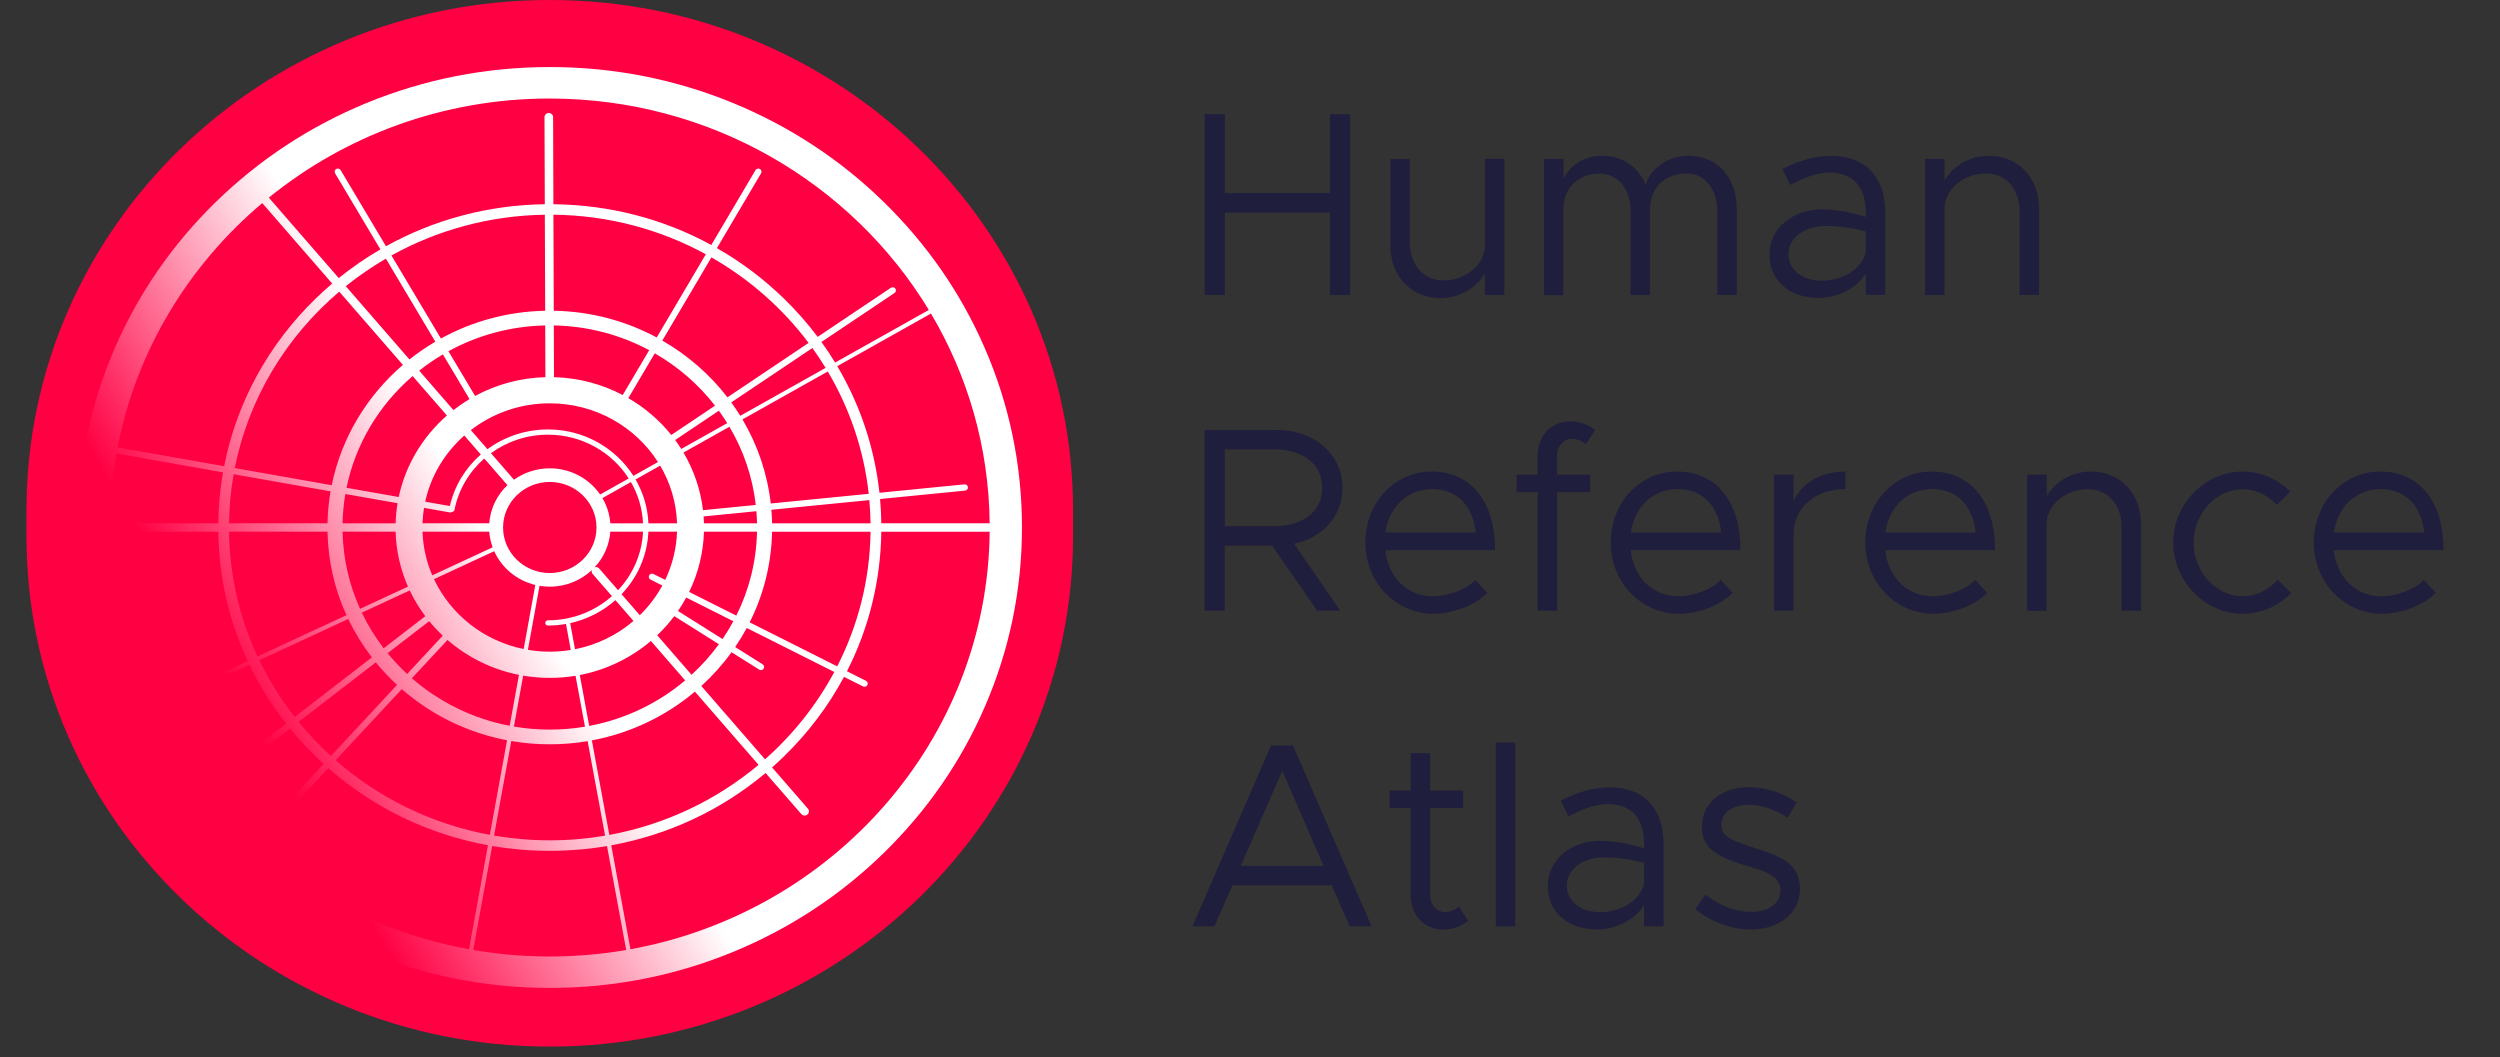<svg width="149" height="63" viewBox="0 0 149 63" fill="none" xmlns="http://www.w3.org/2000/svg">
<rect x="0" y="0" width="149" height="63" fill="#333333" stroke="none"/>
<g clip-path="url(#clip0_12120_54143)">
<path d="M63.954 30.412C63.954 13.616 49.99 0 32.766 0C15.541 0 1.578 13.616 1.578 30.412V31.964C1.578 48.76 15.541 62.376 32.766 62.376C49.99 62.376 63.954 48.76 63.954 31.964V30.412Z" fill="#FF0043"/>
<path d="M58.697 20.756C57.279 17.488 55.251 14.554 52.667 12.034C50.083 9.513 47.073 7.535 43.722 6.153C40.252 4.722 36.566 3.996 32.767 3.996C28.968 3.996 25.283 4.722 21.812 6.153C18.462 7.536 15.452 9.514 12.868 12.034C10.283 14.553 8.254 17.488 6.837 20.756C5.37 24.14 4.625 27.733 4.625 31.438C4.625 35.142 5.369 38.736 6.837 42.12C8.255 45.388 10.284 48.322 12.868 50.842C15.451 53.362 18.462 55.341 21.812 56.722C25.283 58.154 28.968 58.88 32.767 58.88C36.566 58.88 40.252 58.154 43.722 56.722C47.073 55.34 50.083 53.362 52.667 50.842C55.251 48.322 57.28 45.388 58.697 42.12C60.165 38.736 60.909 35.142 60.909 31.438C60.909 27.733 60.165 24.14 58.697 20.756ZM58.985 31.188H52.526C52.519 30.702 52.495 30.22 52.452 29.741L57.517 29.241C57.623 29.23 57.7 29.138 57.689 29.035C57.678 28.932 57.584 28.856 57.478 28.868L52.415 29.368C52.123 26.687 51.266 24.128 49.901 21.823L55.486 18.687C57.671 22.375 58.939 26.641 58.984 31.188H58.985ZM6.549 31.188C6.564 29.772 6.696 28.383 6.938 27.031L13.29 28.153C13.116 29.147 13.021 30.161 13.009 31.188H6.549ZM13.924 28.265L19.701 29.285C19.594 29.906 19.532 30.541 19.52 31.188H13.65C13.664 30.193 13.757 29.217 13.925 28.265H13.924ZM41.217 40.217L39.17 37.861C39.541 37.51 39.881 37.129 40.187 36.721L42.846 38.395C42.366 39.055 41.82 39.664 41.217 40.217ZM23.102 38.932L25.581 37.021C25.831 37.326 26.1 37.615 26.388 37.886L24.264 40.17C23.849 39.784 23.46 39.37 23.102 38.932ZM24.593 22.414L26.636 24.765C25.199 26.022 24.169 27.712 23.764 29.622L20.652 29.072C21.191 26.445 22.608 24.124 24.592 22.414H24.593ZM38.773 34.544L39.475 34.897C39.118 35.551 38.665 36.148 38.132 36.667L37.044 35.415C37.986 34.428 38.582 33.124 38.644 31.687H40.352C40.316 32.711 40.067 33.682 39.646 34.561L38.949 34.211C38.855 34.163 38.739 34.199 38.69 34.291C38.641 34.383 38.678 34.496 38.773 34.544L38.773 34.544ZM25.866 34.518L29.455 32.852C29.902 33.845 30.805 34.599 31.905 34.863L31.21 38.682C28.83 38.197 26.857 36.621 25.866 34.518ZM27.672 25.957L28.656 27.089C27.75 27.881 27.089 28.942 26.811 30.16L25.342 29.901C25.679 28.353 26.512 26.983 27.672 25.957H27.672ZM26.81 30.541C26.821 30.543 26.833 30.544 26.844 30.544C26.884 30.544 26.921 30.532 26.953 30.511C27.019 30.502 27.075 30.454 27.088 30.386C27.328 29.17 27.97 28.111 28.863 27.327L30.243 28.915C29.626 29.501 29.224 30.3 29.16 31.188H25.181C25.192 30.877 25.222 30.57 25.272 30.269L26.81 30.541ZM35.714 33.885C35.646 33.807 35.539 33.779 35.444 33.807C35.974 33.239 36.315 32.501 36.374 31.689H38.325C38.263 33.029 37.709 34.248 36.836 35.176L35.714 33.886L35.714 33.885ZM29.983 31.439C29.983 29.942 31.232 28.724 32.767 28.724C34.302 28.724 35.551 29.942 35.551 31.439C35.551 32.935 34.302 34.153 32.767 34.153C31.232 34.153 29.983 32.935 29.983 31.439ZM36.374 31.189C36.335 30.644 36.168 30.134 35.903 29.686L37.603 28.731C38.026 29.464 38.283 30.299 38.325 31.189H36.374ZM35.769 29.473C35.118 28.532 34.016 27.912 32.767 27.912C31.97 27.912 31.233 28.165 30.634 28.592L29.26 27.011C30.215 26.315 31.396 25.907 32.657 25.907C34.686 25.907 36.469 26.951 37.472 28.517L35.768 29.473H35.769ZM29.16 31.689C29.184 32.013 29.252 32.325 29.36 32.62L25.763 34.29C25.417 33.484 25.213 32.608 25.182 31.689H29.16ZM32.156 34.914C32.355 34.947 32.559 34.965 32.767 34.965C33.739 34.965 34.621 34.589 35.272 33.979C35.25 34.056 35.266 34.142 35.323 34.209L36.471 35.53C35.739 36.179 34.834 36.645 33.832 36.851C33.821 36.85 33.811 36.851 33.801 36.852C33.789 36.854 33.777 36.858 33.766 36.864C33.408 36.933 33.037 36.97 32.658 36.97C32.57 36.97 32.498 37.04 32.498 37.126C32.498 37.213 32.57 37.283 32.658 37.283C33.025 37.283 33.384 37.25 33.733 37.188L34.019 38.739C33.612 38.805 33.194 38.84 32.767 38.84C32.34 38.84 31.886 38.802 31.462 38.73L32.156 34.914ZM33.983 37.138C35.005 36.913 35.928 36.432 36.678 35.768L37.757 37.01C36.782 37.842 35.587 38.434 34.27 38.694L33.983 37.138L33.983 37.138ZM38.645 31.189C38.604 30.243 38.331 29.355 37.88 28.576L39.347 27.752C39.949 28.771 40.31 29.941 40.352 31.189H38.645ZM37.75 28.361C36.691 26.702 34.805 25.595 32.658 25.595C31.318 25.595 30.064 26.03 29.053 26.772L28.063 25.634C29.357 24.635 30.992 24.038 32.767 24.038C35.485 24.038 37.874 25.438 39.215 27.538L37.75 28.361ZM40.239 26.225L42.844 24.478C43.019 24.719 43.186 24.966 43.343 25.219L40.603 26.758C40.488 26.576 40.367 26.398 40.239 26.225ZM40.009 25.924C39.304 25.047 38.436 24.3 37.449 23.729L39.026 21.057C40.421 21.86 41.642 22.922 42.616 24.177L40.009 25.925V25.924ZM37.115 23.544C35.889 22.899 34.497 22.518 33.018 22.479L33.007 19.395C35.063 19.434 36.998 19.964 38.692 20.871L37.115 23.543V23.544ZM32.506 22.479C30.989 22.521 29.564 22.922 28.316 23.599L26.728 20.933C28.441 19.994 30.404 19.44 32.495 19.396L32.506 22.48V22.479ZM27.984 23.787C27.651 23.986 27.331 24.205 27.027 24.443L24.983 22.091C25.43 21.737 25.902 21.413 26.396 21.121L27.984 23.787V23.787ZM23.695 29.992C23.629 30.383 23.59 30.783 23.578 31.189H20.416C20.428 30.596 20.485 30.012 20.583 29.443L23.694 29.992H23.695ZM23.578 31.689C23.611 32.848 23.87 33.953 24.315 34.962L21.459 36.288C20.82 34.876 20.451 33.322 20.416 31.689H23.579H23.578ZM24.419 35.19C24.677 35.733 24.988 36.246 25.347 36.724L22.867 38.637C22.362 37.978 21.925 37.268 21.565 36.515L24.419 35.19ZM26.671 38.141C27.858 39.169 29.317 39.902 30.93 40.222L30.377 43.258C28.167 42.834 26.167 41.833 24.548 40.424L26.671 38.141H26.671ZM31.182 40.268C31.697 40.356 32.226 40.402 32.767 40.402C33.308 40.402 33.803 40.358 34.303 40.276L34.864 43.311C34.182 43.425 33.482 43.485 32.767 43.485C32.053 43.485 31.324 43.423 30.629 43.304L31.182 40.268ZM34.555 40.231C36.155 39.923 37.607 39.208 38.793 38.202L40.837 40.553C39.234 41.903 37.274 42.859 35.116 43.266L34.555 40.231ZM40.408 36.416C40.585 36.158 40.749 35.89 40.899 35.613L43.709 37.026C43.512 37.391 43.296 37.746 43.064 38.087L40.408 36.416ZM41.072 35.279C41.606 34.185 41.919 32.97 41.956 31.689H45.118C45.08 33.478 44.641 35.173 43.884 36.691L41.072 35.279H41.072ZM41.956 31.189C41.952 31.051 41.945 30.915 41.934 30.779L45.081 30.469C45.1 30.707 45.113 30.947 45.118 31.189H41.956ZM41.898 30.406C41.752 29.168 41.346 28.005 40.735 26.972L43.474 25.434C44.304 26.835 44.852 28.414 45.044 30.096L41.898 30.406ZM44.251 24.997L49.336 22.141C50.633 24.331 51.486 26.8 51.776 29.431L45.937 30.008C45.731 28.2 45.143 26.503 44.251 24.997ZM44.12 24.782C43.951 24.509 43.772 24.242 43.583 23.982L48.419 20.741C48.696 21.125 48.958 21.521 49.206 21.926L44.12 24.782V24.782ZM43.356 23.68C42.306 22.319 40.985 21.167 39.474 20.298L42.401 15.339C44.671 16.636 46.644 18.376 48.194 20.436L43.356 23.68H43.356ZM39.14 20.113C37.313 19.131 35.224 18.558 33.004 18.52L32.984 12.796C36.277 12.832 39.372 13.683 42.068 15.153L39.14 20.113ZM32.492 18.521C30.238 18.566 28.122 19.162 26.278 20.176L23.331 15.227C26.037 13.724 29.153 12.847 32.472 12.797L32.492 18.521ZM25.946 20.365C25.406 20.682 24.89 21.036 24.403 21.424L20.609 17.058C21.36 16.454 22.159 15.905 22.999 15.416L25.946 20.365ZM24.012 21.748C21.873 23.587 20.346 26.087 19.77 28.918L13.993 27.897C14.818 23.736 17.064 20.064 20.219 17.382L24.012 21.748ZM19.519 31.689C19.553 33.456 19.953 35.138 20.649 36.664L15.347 39.125C14.288 36.852 13.685 34.336 13.649 31.689H19.518H19.519ZM20.755 36.892C21.144 37.704 21.617 38.471 22.163 39.18L17.561 42.729C16.743 41.684 16.035 40.553 15.455 39.352L20.755 36.891L20.755 36.892ZM22.399 39.477C22.788 39.953 23.21 40.401 23.663 40.819L19.721 45.057C19.03 44.428 18.387 43.748 17.797 43.025L22.399 39.477ZM23.946 41.073C25.687 42.59 27.841 43.667 30.22 44.12L29.194 49.757C25.705 49.111 22.548 47.538 20.005 45.311L23.946 41.073ZM30.473 44.166C31.218 44.294 31.985 44.361 32.768 44.361C33.55 44.361 34.29 44.296 35.023 44.173L36.064 49.806C34.993 49.989 33.891 50.084 32.767 50.084C31.643 50.084 30.525 49.987 29.446 49.802L30.472 44.166H30.473ZM35.275 44.128C37.593 43.693 39.697 42.669 41.417 41.221L45.21 45.585C42.718 47.672 39.67 49.145 36.316 49.761L35.275 44.128ZM41.798 40.886C42.467 40.278 43.072 39.603 43.601 38.872L45.244 39.907C45.276 39.928 45.313 39.937 45.348 39.937C45.411 39.937 45.473 39.907 45.51 39.852C45.567 39.765 45.542 39.648 45.453 39.592L43.817 38.563C44.066 38.197 44.297 37.818 44.507 37.428L49.724 40.049C48.67 42.016 47.267 43.777 45.595 45.255L41.799 40.886H41.798ZM44.681 37.093C45.502 35.455 45.977 33.624 46.015 31.69H51.885C51.846 34.568 51.135 37.29 49.898 39.715L44.681 37.093V37.093ZM46.015 31.19C46.01 30.919 45.996 30.649 45.974 30.382L51.814 29.806C51.855 30.262 51.878 30.724 51.885 31.19H46.015ZM32.767 5.873C42.374 5.873 50.791 10.938 55.358 18.473L49.773 21.609C49.518 21.191 49.246 20.782 48.958 20.381L53.314 17.461C53.402 17.402 53.423 17.285 53.363 17.2C53.303 17.115 53.183 17.093 53.096 17.152L48.733 20.077C48.135 19.282 47.47 18.524 46.741 17.814C45.524 16.627 44.175 15.615 42.728 14.789L45.36 10.328C45.414 10.238 45.382 10.124 45.29 10.072C45.198 10.02 45.08 10.051 45.027 10.141L42.394 14.601C39.545 13.047 36.33 12.206 32.982 12.172L32.965 6.984C32.965 6.846 32.849 6.734 32.708 6.734H32.708C32.566 6.734 32.452 6.847 32.452 6.985L32.47 12.172C29.098 12.22 25.863 13.086 23.004 14.676L20.303 10.139C20.25 10.05 20.132 10.02 20.041 10.071C19.949 10.123 19.918 10.238 19.971 10.328L22.672 14.864C21.806 15.368 20.976 15.939 20.189 16.574L16.022 11.779C20.567 8.092 26.407 5.871 32.768 5.871L32.767 5.873ZM15.631 12.104L19.798 16.9C19.454 17.192 19.119 17.496 18.793 17.814C15.96 20.576 14.094 24.031 13.358 27.786L7.006 26.664C8.129 20.893 11.246 15.803 15.631 12.104ZM6.549 31.69H13.009C13.044 34.392 13.646 37.005 14.759 39.399L8.938 42.101C7.438 38.925 6.586 35.401 6.549 31.69ZM9.046 42.328L14.866 39.627C15.46 40.858 16.191 42.03 17.05 43.124L12.861 46.354C12.778 46.419 12.764 46.537 12.83 46.617C12.868 46.664 12.924 46.688 12.98 46.688C13.022 46.688 13.064 46.675 13.1 46.648L17.286 43.419C17.753 43.991 18.255 44.541 18.793 45.066C18.954 45.223 19.118 45.376 19.284 45.527L15.572 49.519C15.501 49.596 15.507 49.714 15.585 49.784C15.622 49.816 15.669 49.832 15.714 49.832C15.767 49.832 15.819 49.812 15.857 49.771L19.567 45.781C22.276 48.158 25.55 49.73 29.081 50.376L27.952 56.574C19.575 55.053 12.586 49.634 9.045 42.328H9.046ZM28.206 56.619L29.334 50.422C30.456 50.612 31.603 50.71 32.767 50.71C33.93 50.71 35.062 50.614 36.178 50.425L37.322 56.62C35.843 56.874 34.32 57.007 32.767 57.007C31.213 57.007 29.687 56.874 28.205 56.619H28.206ZM37.575 56.576L36.43 50.38C39.825 49.763 42.983 48.29 45.63 46.07L47.76 48.52C47.81 48.578 47.883 48.608 47.955 48.608C48.014 48.608 48.072 48.589 48.12 48.549C48.229 48.459 48.242 48.302 48.151 48.196L46.015 45.739C46.261 45.521 46.503 45.297 46.74 45.066C48.188 43.654 49.382 42.061 50.303 40.341L51.438 40.911C51.466 40.925 51.496 40.931 51.525 40.931C51.595 40.931 51.663 40.895 51.696 40.83C51.745 40.738 51.708 40.624 51.614 40.577L50.479 40.007C51.782 37.45 52.488 34.622 52.526 31.69H58.985C58.862 44.075 49.663 54.382 37.575 56.575V56.576Z" fill="url(#paint0_linear_12120_54143)"/>
<path d="M80.471 6.805V17.579H79.266V12.673H73.001V17.579H71.797V6.805H73.001V11.509H79.266V6.805H80.471Z" fill="#201E3D"/>
<path d="M89.659 9.472V17.58H88.498V16.279C88.034 17.139 87.001 17.768 85.868 17.768C84.107 17.768 82.867 16.467 82.867 14.632V9.472H84.029V14.473C84.029 15.788 84.849 16.713 86.025 16.713C87.372 16.713 88.498 15.759 88.498 14.624V9.465H89.659V9.472Z" fill="#201E3D"/>
<path d="M103.512 12.419V17.579H102.351V12.579C102.351 11.263 101.595 10.338 100.512 10.338C99.243 10.338 98.345 11.198 98.345 12.427V17.586H97.183V12.586C97.183 11.271 96.428 10.345 95.345 10.345C94.076 10.345 93.178 11.205 93.178 12.434V17.594H92.023V9.471H93.185V10.664C93.584 9.818 94.454 9.283 95.501 9.283C96.706 9.283 97.654 9.955 98.082 11.01C98.409 9.962 99.457 9.283 100.662 9.283C102.336 9.283 103.512 10.584 103.512 12.419Z" fill="#201E3D"/>
<path d="M112.36 12.637V17.573H111.198V16.301C110.628 17.255 109.438 17.76 108.383 17.76C106.701 17.76 105.461 16.77 105.461 15.173C105.461 13.562 106.886 12.478 108.597 12.478C109.466 12.478 110.379 12.666 111.198 12.933V12.637C111.198 11.539 110.764 10.288 109.032 10.288C108.226 10.288 107.421 10.65 106.694 11.025L106.231 10.072C107.378 9.493 108.333 9.291 109.11 9.291C111.291 9.284 112.36 10.678 112.36 12.637ZM111.198 15.036V13.8C110.471 13.598 109.652 13.468 108.789 13.468C107.599 13.468 106.594 14.154 106.594 15.13C106.594 16.134 107.457 16.727 108.59 16.727C109.637 16.734 110.892 16.185 111.198 15.036Z" fill="#201E3D"/>
<path d="M121.527 12.419V17.579H120.365V12.579C120.365 11.263 119.545 10.338 118.369 10.338C117.022 10.338 115.896 11.292 115.896 12.427V17.586H114.734V9.471H115.896V10.772C116.359 9.912 117.393 9.283 118.526 9.283C120.286 9.283 121.527 10.584 121.527 12.419Z" fill="#201E3D"/>
<path d="M77.127 32.409L79.878 36.39H78.503L75.809 32.517H72.994V36.39H71.789V25.623H76.101C78.296 25.623 80.014 27.047 80.014 29.07C80.021 30.768 78.817 32.055 77.127 32.409ZM73.001 31.361H75.894C77.626 31.361 78.802 30.515 78.802 29.07C78.802 27.625 77.626 26.779 75.894 26.779H73.001V31.361Z" fill="#201E3D"/>
<path d="M87.925 34.562L88.638 35.328C87.939 36.094 86.535 36.585 85.423 36.585C83.292 36.585 81.375 34.815 81.375 32.322C81.375 29.908 83.171 28.102 85.316 28.102C87.725 28.102 89.108 29.951 89.108 32.791H82.565C82.736 34.374 83.834 35.538 85.409 35.538C86.35 35.53 87.426 35.111 87.925 34.562ZM82.572 31.736H87.953C87.797 30.277 86.948 29.149 85.352 29.149C83.934 29.149 82.793 30.168 82.572 31.736Z" fill="#201E3D"/>
<path d="M92.807 28.289H94.774V29.337H92.807V36.39H91.645V29.337H90.391V28.289H91.645V27.176C91.645 25.969 92.45 25.109 93.591 25.109C94.132 25.109 94.66 25.297 95.073 25.63L94.503 26.49C94.332 26.302 94.025 26.157 93.669 26.157C93.206 26.157 92.8 26.584 92.8 27.176V28.289H92.807Z" fill="#201E3D"/>
<path d="M102.55 34.562L103.263 35.328C102.564 36.094 101.16 36.585 100.048 36.585C97.917 36.585 96 34.815 96 32.322C96 29.908 97.796 28.102 99.941 28.102C102.35 28.102 103.733 29.951 103.733 32.791H97.19C97.361 34.374 98.459 35.538 100.034 35.538C100.975 35.53 102.058 35.111 102.55 34.562ZM97.204 31.736H102.585C102.429 30.277 101.581 29.149 99.984 29.149C98.566 29.149 97.418 30.168 97.204 31.736Z" fill="#201E3D"/>
<path d="M109.989 28.102V29.149C108.179 29.149 106.896 30.277 106.896 31.859V36.39H105.734V28.289H106.896V29.872C107.374 28.788 108.521 28.102 109.989 28.102Z" fill="#201E3D"/>
<path d="M117.722 34.562L118.434 35.328C117.736 36.094 116.332 36.585 115.22 36.585C113.089 36.585 111.172 34.815 111.172 32.322C111.172 29.908 112.968 28.102 115.113 28.102C117.522 28.102 118.905 29.951 118.905 32.791H112.362C112.533 34.374 113.631 35.538 115.206 35.538C116.14 35.53 117.223 35.111 117.722 34.562ZM112.369 31.736H117.75C117.593 30.277 116.745 29.149 115.156 29.149C113.731 29.149 112.583 30.168 112.369 31.736Z" fill="#201E3D"/>
<path d="M127.605 31.238V36.398H126.444V31.397C126.444 30.082 125.624 29.157 124.448 29.157C123.101 29.157 121.975 30.11 121.975 31.245V36.405H120.82V28.289H121.982V29.59C122.445 28.73 123.479 28.102 124.612 28.102C126.372 28.102 127.605 29.402 127.605 31.238Z" fill="#201E3D"/>
<path d="M129.523 32.336C129.523 30.031 131.426 28.102 133.664 28.102C134.748 28.102 135.753 28.557 136.508 29.294L135.703 30.096C135.175 29.518 134.448 29.157 133.664 29.157C132.075 29.157 130.742 30.616 130.742 32.336C130.742 34.078 132.075 35.538 133.664 35.538C134.47 35.538 135.211 35.162 135.753 34.547L136.558 35.35C135.802 36.116 134.776 36.585 133.664 36.585C131.426 36.585 129.523 34.642 129.523 32.336Z" fill="#201E3D"/>
<path d="M144.456 34.562L145.169 35.328C144.47 36.094 143.066 36.585 141.954 36.585C139.823 36.585 137.906 34.815 137.906 32.322C137.906 29.908 139.702 28.102 141.848 28.102C144.257 28.102 145.639 29.951 145.639 32.791H139.096C139.268 34.374 140.365 35.538 141.94 35.538C142.881 35.53 143.964 35.111 144.456 34.562ZM139.104 31.736H144.485C144.328 30.277 143.48 29.149 141.89 29.149C140.465 29.149 139.325 30.168 139.104 31.736Z" fill="#201E3D"/>
<path d="M79.374 52.764H73.451L72.382 55.206H71.07L75.753 44.432H77.064L81.747 55.206H80.435L79.374 52.764ZM78.882 51.6L76.423 45.942L73.95 51.6H78.882Z" fill="#201E3D"/>
<path d="M87.503 54.883C87.082 55.215 86.562 55.403 86.02 55.403C84.873 55.403 84.075 54.543 84.075 53.336V48.162H82.82V47.114H84.075V44.889H85.236V47.114H87.204V48.162H85.236V53.336C85.236 53.929 85.635 54.355 86.106 54.355C86.462 54.355 86.769 54.211 86.94 54.023L87.503 54.883Z" fill="#201E3D"/>
<path d="M89.148 44.252H90.31V55.215H89.148V44.252Z" fill="#201E3D"/>
<path d="M99.149 50.272V55.207H97.987V53.935C97.417 54.889 96.227 55.395 95.172 55.395C93.49 55.395 92.25 54.405 92.25 52.808C92.25 51.197 93.675 50.113 95.386 50.113C96.248 50.113 97.168 50.301 97.987 50.568V50.272C97.987 49.173 97.553 47.923 95.821 47.923C95.015 47.923 94.21 48.285 93.483 48.66L93.02 47.706C94.167 47.128 95.122 46.926 95.899 46.926C98.08 46.911 99.149 48.313 99.149 50.272ZM97.987 52.671V51.435C97.26 51.233 96.441 51.103 95.578 51.103C94.388 51.103 93.383 51.789 93.383 52.765C93.383 53.769 94.253 54.362 95.379 54.362C96.427 54.362 97.681 53.813 97.987 52.671Z" fill="#201E3D"/>
<path d="M101.039 54.189L101.645 53.329C102.557 54.001 103.469 54.348 104.353 54.348C105.408 54.348 106.114 53.849 106.114 53.076C106.114 52.195 105.187 51.913 104.104 51.602C102.172 51.038 101.431 50.46 101.431 49.297C101.431 47.823 102.636 46.912 104.232 46.912C105.223 46.912 106.242 47.259 107.09 47.823L106.534 48.733C105.729 48.213 104.945 47.967 104.232 47.967C103.334 47.967 102.593 48.372 102.593 49.16C102.593 49.868 103.177 50.084 104.667 50.569C105.95 50.973 107.282 51.414 107.282 52.953C107.282 54.442 106.014 55.396 104.36 55.396C103.234 55.396 101.994 54.977 101.039 54.189Z" fill="#201E3D"/>
</g>
<defs>
<linearGradient id="paint0_linear_12120_54143" x1="8.389" y1="45.161" x2="56.522" y2="16.663" gradientUnits="userSpaceOnUse">
<stop offset="0.12" stop-color="white" stop-opacity="0"/>
<stop offset="0.44" stop-color="white"/>
</linearGradient>
<clipPath id="clip0_12120_54143">
<rect width="148" height="62.376" fill="white" transform="translate(0.5)"/>
</clipPath>
</defs>
</svg>
